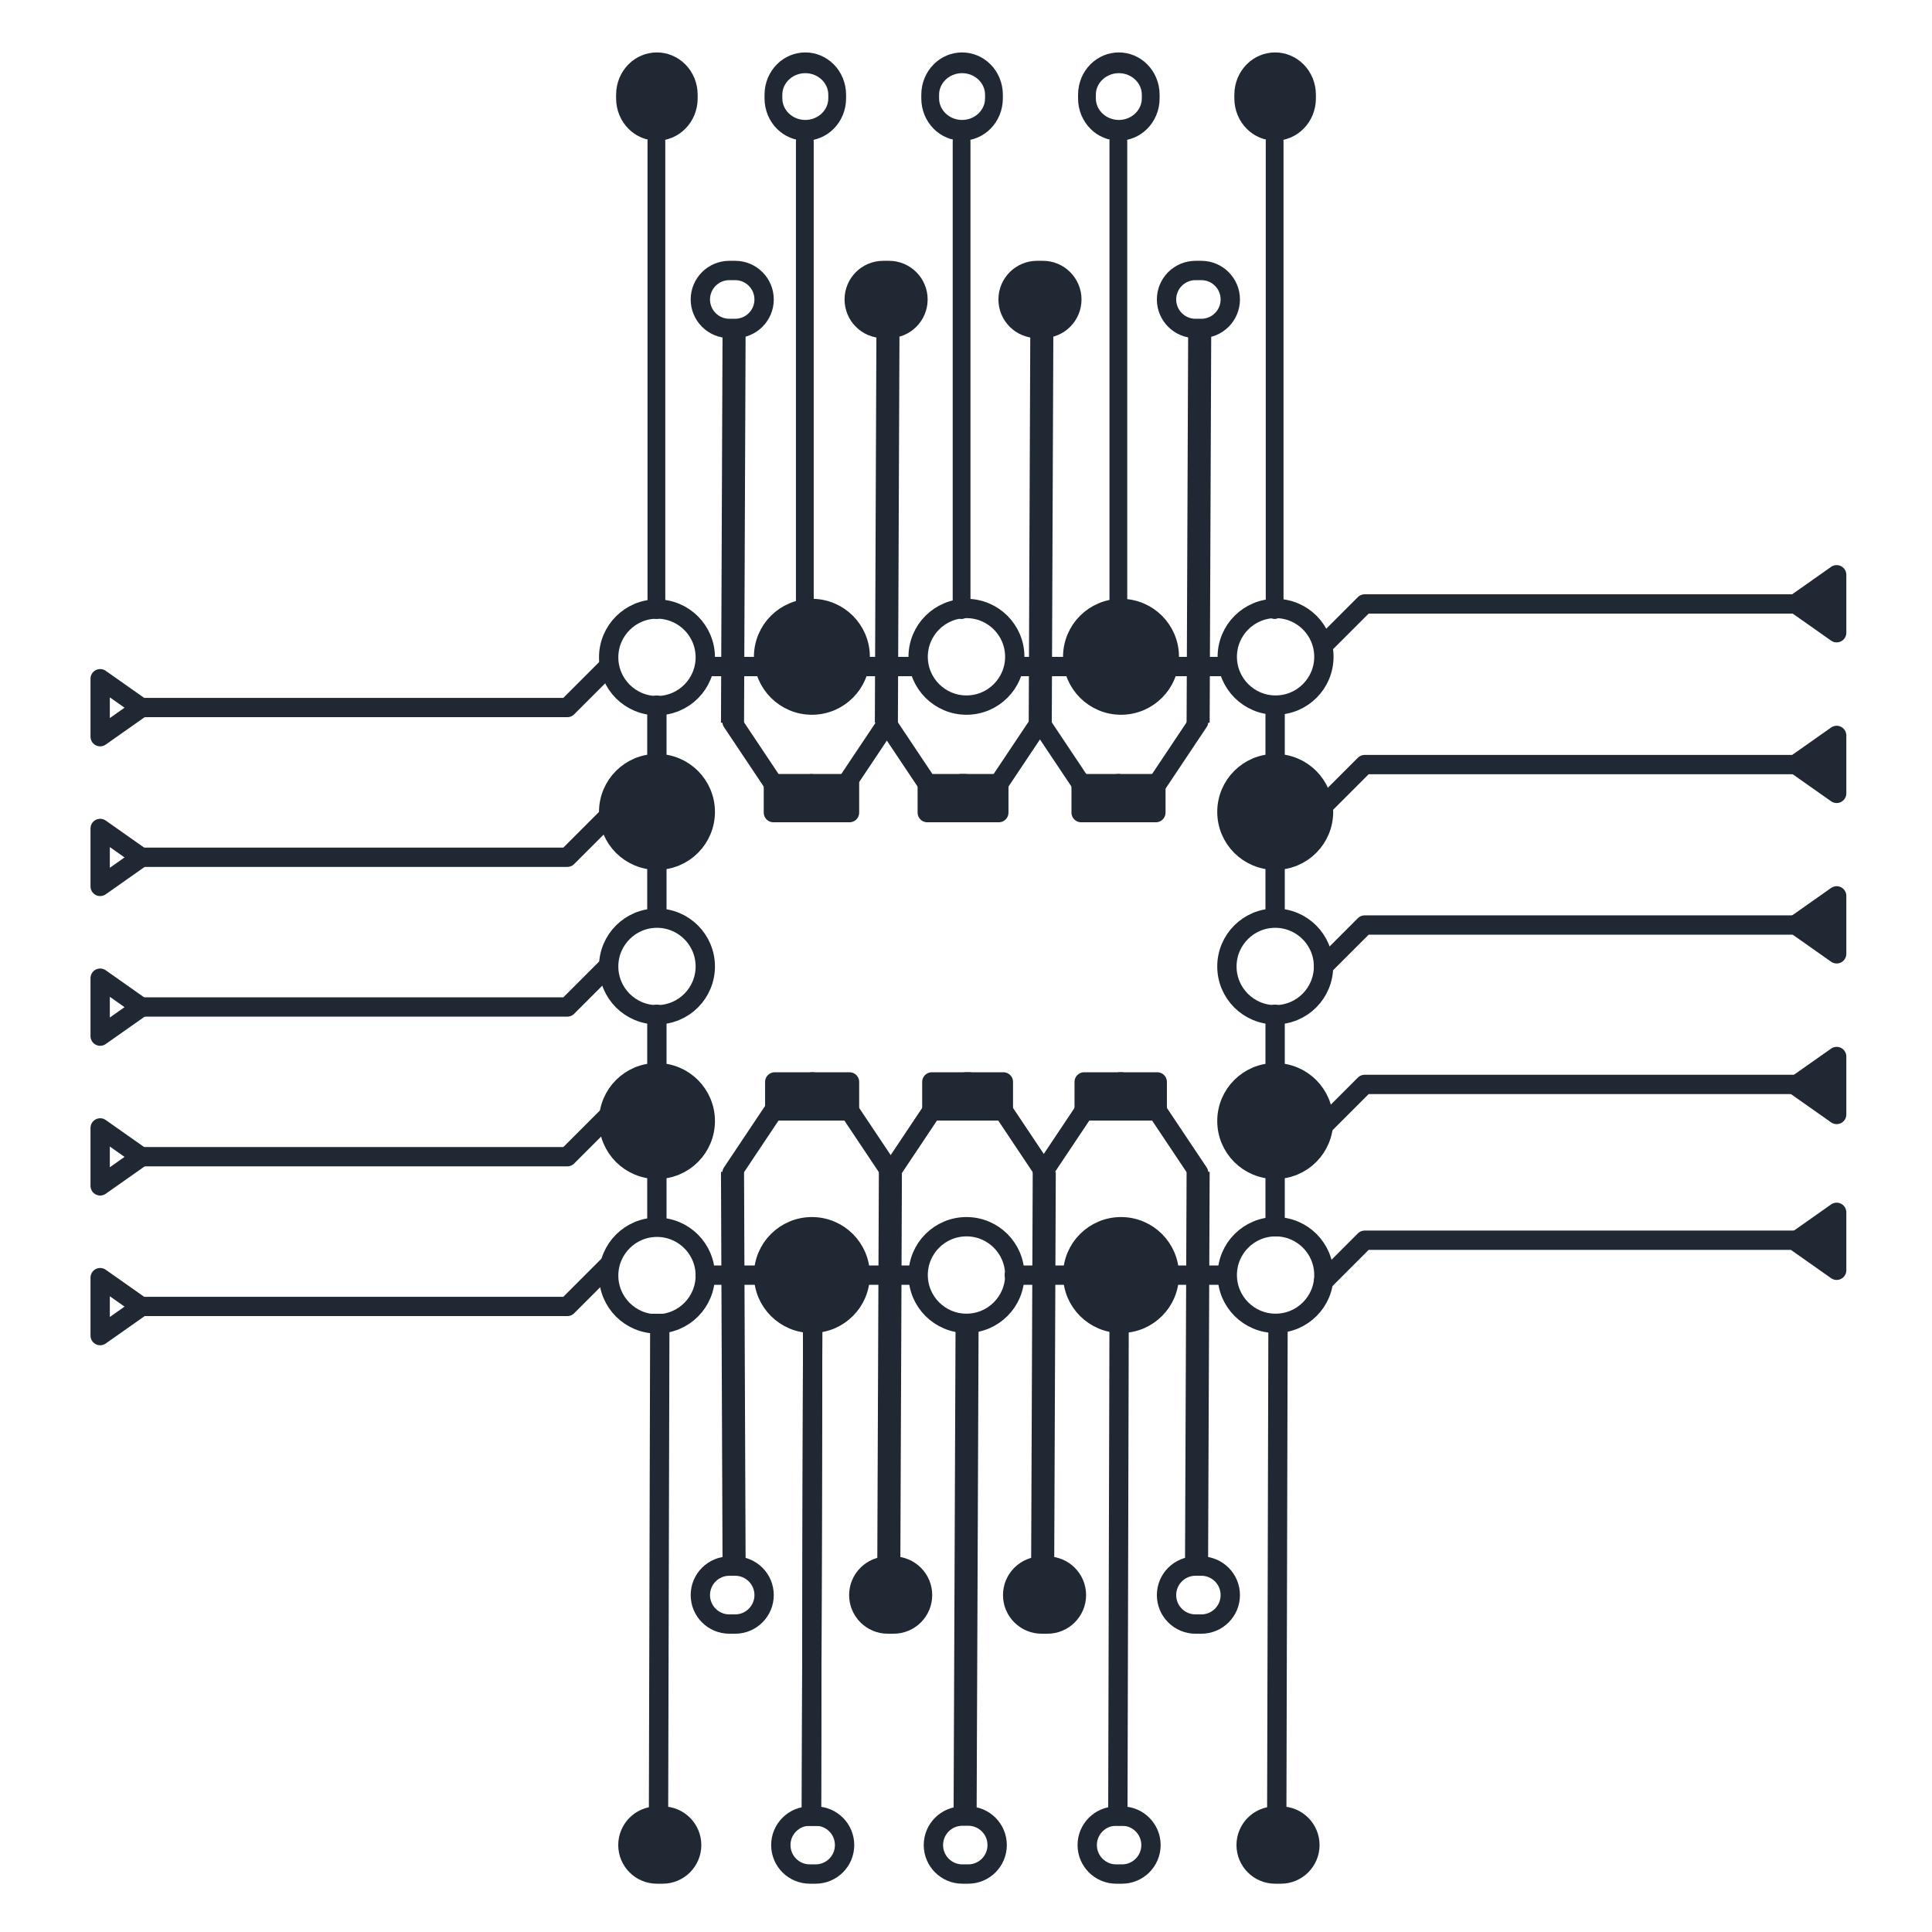 <?xml version="1.0" encoding="UTF-8" standalone="no"?>
<!DOCTYPE svg PUBLIC "-//W3C//DTD SVG 1.1//EN" "http://www.w3.org/Graphics/SVG/1.1/DTD/svg11.dtd">
<svg width="100%" height="100%" viewBox="0 0 400 400" version="1.1" xmlns="http://www.w3.org/2000/svg" xmlns:xlink="http://www.w3.org/1999/xlink" xml:space="preserve" xmlns:serif="http://www.serif.com/" style="fill-rule:evenodd;clip-rule:evenodd;stroke-linecap:square;stroke-linejoin:round;stroke-miterlimit:1.5;">
    <g id="Icon-2---Attempt-2" serif:id="Icon 2 - Attempt 2">
        <g transform="matrix(1.667,0,0,1.667,36,-209.333)">
            <circle cx="60" cy="284" r="6" style="fill:none;stroke:rgb(31,40,51);stroke-width:2.4px;"/>
        </g>
        <g transform="matrix(1.667,0,0,1.667,36,-241.333)">
            <circle cx="60" cy="284" r="6" style="fill:rgb(31,40,51);stroke:rgb(31,40,51);stroke-width:2.4px;"/>
        </g>
        <g transform="matrix(1.667,0,0,1.667,36,-273.333)">
            <circle cx="60" cy="284" r="6" style="fill:none;stroke:rgb(31,40,51);stroke-width:2.4px;"/>
        </g>
        <g transform="matrix(1.667,0,0,1.667,36,-305.333)">
            <circle cx="60" cy="284" r="6" style="fill:rgb(31,40,51);stroke:rgb(31,40,51);stroke-width:2.4px;"/>
        </g>
        <g transform="matrix(1.667,0,0,1.667,164,-241.333)">
            <circle cx="60" cy="284" r="6" style="fill:rgb(31,40,51);stroke:rgb(31,40,51);stroke-width:2.4px;"/>
        </g>
        <g transform="matrix(1.667,0,0,1.667,164,-273.333)">
            <circle cx="60" cy="284" r="6" style="fill:none;stroke:rgb(31,40,51);stroke-width:2.4px;"/>
        </g>
        <g transform="matrix(1.667,0,0,1.667,164,-305.333)">
            <circle cx="60" cy="284" r="6" style="fill:rgb(31,40,51);stroke:rgb(31,40,51);stroke-width:2.4px;"/>
        </g>
        <g transform="matrix(1.667,0,0,1.667,36,-337.333)">
            <circle cx="60" cy="284" r="6" style="fill:none;stroke:rgb(31,40,51);stroke-width:2.4px;"/>
        </g>
        <g transform="matrix(1.02054e-16,-1.667,1.667,1.02054e-16,-209.333,364)">
            <circle cx="60" cy="284" r="6" style="fill:none;stroke:rgb(31,40,51);stroke-width:2.4px;"/>
        </g>
        <g transform="matrix(1.02054e-16,-1.667,1.667,1.02054e-16,-241.333,364)">
            <circle cx="60" cy="284" r="6" style="fill:rgb(31,40,51);stroke:rgb(31,40,51);stroke-width:2.4px;"/>
        </g>
        <g transform="matrix(1.02054e-16,-1.667,1.667,1.02054e-16,-273.333,364)">
            <circle cx="60" cy="284" r="6" style="fill:none;stroke:rgb(31,40,51);stroke-width:2.4px;"/>
        </g>
        <g transform="matrix(1.02054e-16,-1.667,1.667,1.02054e-16,-305.333,364)">
            <circle cx="60" cy="284" r="6" style="fill:rgb(31,40,51);stroke:rgb(31,40,51);stroke-width:2.4px;"/>
        </g>
        <g transform="matrix(1.02054e-16,-1.667,1.667,1.02054e-16,-209.333,236)">
            <circle cx="60" cy="284" r="6" style="fill:none;stroke:rgb(31,40,51);stroke-width:2.4px;"/>
        </g>
        <g transform="matrix(1.02054e-16,-1.667,1.667,1.02054e-16,-305.333,236)">
            <circle cx="60" cy="284" r="6" style="fill:rgb(31,40,51);stroke:rgb(31,40,51);stroke-width:2.4px;"/>
        </g>
        <g transform="matrix(1,0,0,1,0,-30)">
            <g transform="matrix(0.852,0,0,0.852,18.626,-2.435)">
                <path d="M126,200L116,210L11,210" style="fill:none;stroke:rgb(31,40,51);stroke-width:4.69px;stroke-linecap:round;"/>
            </g>
            <g transform="matrix(6.12323e-17,1,-1,6.12323e-17,158.739,154.522)">
                <path d="M22,129.478L28,138L16,138L22,129.478Z" style="fill:none;stroke:rgb(31,40,51);stroke-width:4px;stroke-linecap:round;"/>
            </g>
        </g>
        <g transform="matrix(1,0,0,1,0,1)">
            <g transform="matrix(0.852,0,0,0.852,18.626,-2.435)">
                <path d="M126,200L116,210L11,210" style="fill:none;stroke:rgb(31,40,51);stroke-width:4.69px;stroke-linecap:round;"/>
            </g>
            <g transform="matrix(6.12323e-17,1,-1,6.12323e-17,158.739,154.522)">
                <path d="M22,129.478L28,138L16,138L22,129.478Z" style="fill:none;stroke:rgb(31,40,51);stroke-width:4px;stroke-linecap:round;"/>
            </g>
        </g>
        <g transform="matrix(1,0,0,1,0,32)">
            <g transform="matrix(0.852,0,0,0.852,18.626,-2.435)">
                <path d="M126,200L116,210L11,210" style="fill:none;stroke:rgb(31,40,51);stroke-width:4.69px;stroke-linecap:round;"/>
            </g>
            <g transform="matrix(6.12323e-17,1,-1,6.12323e-17,158.739,154.522)">
                <path d="M22,129.478L28,138L16,138L22,129.478Z" style="fill:none;stroke:rgb(31,40,51);stroke-width:4px;stroke-linecap:round;"/>
            </g>
        </g>
        <g transform="matrix(1.02054e-16,-1.667,1.667,1.02054e-16,-273.333,236)">
            <circle cx="60" cy="284" r="6" style="fill:none;stroke:rgb(31,40,51);stroke-width:2.4px;"/>
        </g>
        <g transform="matrix(1.02054e-16,-1.667,1.667,1.02054e-16,-241.333,236)">
            <circle cx="60" cy="284" r="6" style="fill:rgb(31,40,51);stroke:rgb(31,40,51);stroke-width:2.4px;"/>
        </g>
        <g transform="matrix(0.6,0,0,0.6,101.061,371.2)">
            <path d="M123,18C123,12.477 118.523,8 113,8C112.335,8 111.665,8 111,8C105.477,8 101,12.477 101,18C101,18 101,18 101,18C101,23.523 105.477,28 111,28C111.665,28 112.335,28 113,28C118.523,28 123,23.523 123,18C123,18 123,18 123,18Z" style="fill:none;stroke:rgb(31,40,51);stroke-width:6.67px;stroke-linecap:round;"/>
        </g>
        <g transform="matrix(0.6,0,0,0.6,132.652,371.2)">
            <path d="M123,18C123,12.477 118.523,8 113,8C112.335,8 111.665,8 111,8C105.477,8 101,12.477 101,18C101,18 101,18 101,18C101,23.523 105.477,28 111,28C111.665,28 112.335,28 113,28C118.523,28 123,23.523 123,18C123,18 123,18 123,18Z" style="fill:none;stroke:rgb(31,40,51);stroke-width:6.67px;stroke-linecap:round;"/>
        </g>
        <g transform="matrix(0.6,0,0,0.6,164.498,371.2)">
            <path d="M123,18C123,12.477 118.523,8 113,8C112.335,8 111.665,8 111,8C105.477,8 101,12.477 101,18C101,18 101,18 101,18C101,23.523 105.477,28 111,28C111.665,28 112.335,28 113,28C118.523,28 123,23.523 123,18C123,18 123,18 123,18Z" style="fill:none;stroke:rgb(31,40,51);stroke-width:6.67px;stroke-linecap:round;"/>
        </g>
        <g transform="matrix(1,0,0,1.165,-0.657,-20.784)">
            <g transform="matrix(1,0,0,1,96.2,3)">
                <path d="M136,123L136,40" style="fill:none;stroke:rgb(31,40,51);stroke-width:3.68px;stroke-linecap:round;"/>
            </g>
            <g transform="matrix(0.6,0,0,0.6,165.1,24.2)">
                <path d="M123,17.442C123,14.938 121.841,12.536 119.778,10.766C117.715,8.995 114.917,8 112,8C112,8 112,8 112,8C109.083,8 106.285,8.995 104.222,10.766C102.159,12.536 101,14.938 101,17.442C101,17.814 101,18.186 101,18.558C101,21.062 102.159,23.464 104.222,25.234C106.285,27.005 109.083,28 112,28C112,28 112,28 112,28C114.917,28 117.715,27.005 119.778,25.234C121.841,23.464 123,21.062 123,18.558C123,18.186 123,17.814 123,17.442Z" style="fill:none;stroke:rgb(31,40,51);stroke-width:6.14px;stroke-linecap:round;"/>
            </g>
        </g>
        <g transform="matrix(1,0,0,1.165,-33.113,-20.784)">
            <g transform="matrix(1,0,0,1,96.2,3)">
                <path d="M136,123L136,40" style="fill:none;stroke:rgb(31,40,51);stroke-width:3.68px;stroke-linecap:round;"/>
            </g>
            <g transform="matrix(0.6,0,0,0.6,165.1,24.2)">
                <path d="M123,17.442C123,14.938 121.841,12.536 119.778,10.766C117.715,8.995 114.917,8 112,8C112,8 112,8 112,8C109.083,8 106.285,8.995 104.222,10.766C102.159,12.536 101,14.938 101,17.442C101,17.814 101,18.186 101,18.558C101,21.062 102.159,23.464 104.222,25.234C106.285,27.005 109.083,28 112,28C112,28 112,28 112,28C114.917,28 117.715,27.005 119.778,25.234C121.841,23.464 123,21.062 123,18.558C123,18.186 123,17.814 123,17.442Z" style="fill:none;stroke:rgb(31,40,51);stroke-width:6.14px;stroke-linecap:round;"/>
            </g>
        </g>
        <g transform="matrix(1,0,0,1.165,-65.57,-20.784)">
            <g transform="matrix(1,0,0,1,96.2,3)">
                <path d="M136,123L136,40" style="fill:none;stroke:rgb(31,40,51);stroke-width:3.68px;stroke-linecap:round;"/>
            </g>
            <g transform="matrix(0.6,0,0,0.6,165.1,24.2)">
                <path d="M123,17.442C123,14.938 121.841,12.536 119.778,10.766C117.715,8.995 114.917,8 112,8C112,8 112,8 112,8C109.083,8 106.285,8.995 104.222,10.766C102.159,12.536 101,14.938 101,17.442C101,17.814 101,18.186 101,18.558C101,21.062 102.159,23.464 104.222,25.234C106.285,27.005 109.083,28 112,28C112,28 112,28 112,28C114.917,28 117.715,27.005 119.778,25.234C121.841,23.464 123,21.062 123,18.558C123,18.186 123,17.814 123,17.442Z" style="fill:none;stroke:rgb(31,40,51);stroke-width:6.14px;stroke-linecap:round;"/>
            </g>
        </g>
        <g transform="matrix(1,0,0,1.165,-96.3,-20.784)">
            <g transform="matrix(1,0,0,1,96.2,3)">
                <path d="M136,123L136,40" style="fill:none;stroke:rgb(31,40,51);stroke-width:3.68px;stroke-linecap:round;"/>
            </g>
            <g transform="matrix(0.6,0,0,0.6,165.1,24.2)">
                <path d="M123,17.442C123,14.938 121.841,12.536 119.778,10.766C117.715,8.995 114.917,8 112,8C112,8 112,8 112,8C109.083,8 106.285,8.995 104.222,10.766C102.159,12.536 101,14.938 101,17.442C101,17.814 101,18.186 101,18.558C101,21.062 102.159,23.464 104.222,25.234C106.285,27.005 109.083,28 112,28C112,28 112,28 112,28C114.917,28 117.715,27.005 119.778,25.234C121.841,23.464 123,21.062 123,18.558C123,18.186 123,17.814 123,17.442Z" style="fill:rgb(31,40,51);stroke:rgb(31,40,51);stroke-width:6.14px;stroke-linecap:round;"/>
            </g>
        </g>
        <g transform="matrix(1,0,0,1.165,31.7,-20.784)">
            <g transform="matrix(1,0,0,1,96.2,3)">
                <path d="M136,123L136,40" style="fill:none;stroke:rgb(31,40,51);stroke-width:3.68px;stroke-linecap:round;"/>
            </g>
            <g transform="matrix(0.6,0,0,0.6,165.1,24.2)">
                <path d="M123,17.442C123,14.938 121.841,12.536 119.778,10.766C117.715,8.995 114.917,8 112,8C112,8 112,8 112,8C109.083,8 106.285,8.995 104.222,10.766C102.159,12.536 101,14.938 101,17.442C101,17.814 101,18.186 101,18.558C101,21.062 102.159,23.464 104.222,25.234C106.285,27.005 109.083,28 112,28C112,28 112,28 112,28C114.917,28 117.715,27.005 119.778,25.234C121.841,23.464 123,21.062 123,18.558C123,18.186 123,17.814 123,17.442Z" style="fill:rgb(31,40,51);stroke:rgb(31,40,51);stroke-width:6.14px;stroke-linecap:round;"/>
            </g>
        </g>
        <g>
            <g transform="matrix(0.6,0,0,0.6,117.204,319.443)">
                <path d="M123,18C123,12.477 118.523,8 113,8C112.335,8 111.665,8 111,8C105.477,8 101,12.477 101,18C101,18 101,18 101,18C101,23.523 105.477,28 111,28C111.665,28 112.335,28 113,28C118.523,28 123,23.523 123,18C123,18 123,18 123,18Z" style="fill:rgb(31,40,51);stroke:rgb(31,40,51);stroke-width:6.67px;stroke-linecap:round;"/>
            </g>
            <g transform="matrix(1,0,0,1,0.143,-6)">
                <rect x="168" y="230" width="7.739" height="6" style="fill:rgb(31,40,51);stroke:rgb(31,40,51);stroke-width:4px;stroke-linejoin:miter;"/>
            </g>
            <g transform="matrix(1,0,0,1,-7.596,-6)">
                <rect x="168" y="230" width="7.739" height="6" style="fill:rgb(31,40,51);stroke:rgb(31,40,51);stroke-width:4px;stroke-linejoin:miter;"/>
            </g>
            <g transform="matrix(1.215,0,0,0.775,-20.098,31.784)">
                <path d="M168.261,274L168,376" style="fill:none;stroke:rgb(31,40,51);stroke-width:3.93px;stroke-linejoin:miter;"/>
            </g>
            <g transform="matrix(1.16,0,0,1.16,-29.093,-40.225)">
                <path d="M184.087,244L176.739,233" style="fill:none;stroke:rgb(31,40,51);stroke-width:3.45px;stroke-linecap:round;stroke-linejoin:bevel;"/>
            </g>
            <g transform="matrix(-1.16,0,0,1.16,397.901,-40.225)">
                <path d="M184.087,244L176.739,233" style="fill:none;stroke:rgb(31,40,51);stroke-width:3.45px;stroke-linecap:round;stroke-linejoin:bevel;"/>
            </g>
            <g transform="matrix(-0.6,0,0,0.6,218.8,319.443)">
                <path d="M123,18C123,12.477 118.523,8 113,8C112.335,8 111.665,8 111,8C105.477,8 101,12.477 101,18C101,18 101,18 101,18C101,23.523 105.477,28 111,28C111.665,28 112.335,28 113,28C118.523,28 123,23.523 123,18C123,18 123,18 123,18Z" style="fill:none;stroke:rgb(31,40,51);stroke-width:6.67px;stroke-linecap:round;"/>
            </g>
            <g transform="matrix(-1.215,0,0,0.775,356.102,31.784)">
                <path d="M168.261,274L168,376" style="fill:none;stroke:rgb(31,40,51);stroke-width:3.93px;stroke-linejoin:miter;"/>
            </g>
            <g transform="matrix(-1.16,0,0,1.16,365.097,-40.225)">
                <path d="M184.087,244L176.739,233" style="fill:none;stroke:rgb(31,40,51);stroke-width:3.45px;stroke-linecap:round;stroke-linejoin:bevel;"/>
            </g>
        </g>
        <g transform="matrix(1,0,0,1,31.857,0)">
            <g transform="matrix(0.6,0,0,0.6,117.204,319.443)">
                <path d="M123,18C123,12.477 118.523,8 113,8C112.335,8 111.665,8 111,8C105.477,8 101,12.477 101,18C101,18 101,18 101,18C101,23.523 105.477,28 111,28C111.665,28 112.335,28 113,28C118.523,28 123,23.523 123,18C123,18 123,18 123,18Z" style="fill:rgb(31,40,51);stroke:rgb(31,40,51);stroke-width:6.67px;stroke-linecap:round;"/>
            </g>
            <g transform="matrix(1,0,0,1,0.143,-6)">
                <rect x="168" y="230" width="7.739" height="6" style="fill:rgb(31,40,51);stroke:rgb(31,40,51);stroke-width:4px;stroke-linejoin:miter;"/>
            </g>
            <g transform="matrix(1,0,0,1,-6.931,-6)">
                <rect x="168" y="230" width="7.739" height="6" style="fill:rgb(31,40,51);stroke:rgb(31,40,51);stroke-width:4px;stroke-linejoin:miter;"/>
            </g>
            <g transform="matrix(1.215,0,0,0.775,-20.098,31.784)">
                <path d="M168.261,274L168,376" style="fill:none;stroke:rgb(31,40,51);stroke-width:3.93px;stroke-linejoin:miter;"/>
            </g>
            <g transform="matrix(1.16,0,0,1.16,-29.093,-40.225)">
                <path d="M184.087,244L176.739,233" style="fill:none;stroke:rgb(31,40,51);stroke-width:3.45px;stroke-linecap:round;stroke-linejoin:bevel;"/>
            </g>
            <g transform="matrix(-1.16,0,0,1.16,397.584,-40.225)">
                <path d="M184.087,244L176.739,233" style="fill:none;stroke:rgb(31,40,51);stroke-width:3.45px;stroke-linecap:round;stroke-linejoin:bevel;"/>
            </g>
        </g>
        <path d="M136,146L136,158" style="fill:none;stroke:rgb(31,40,51);stroke-width:4px;stroke-linecap:round;"/>
        <g transform="matrix(6.12323e-17,-1,1,6.12323e-17,3.55271e-15,274)">
            <path d="M136,146L136,158" style="fill:none;stroke:rgb(31,40,51);stroke-width:4px;stroke-linecap:round;"/>
        </g>
        <g transform="matrix(6.12323e-17,-1,1,6.12323e-17,3.55271e-15,400)">
            <path d="M136,146L136,158" style="fill:none;stroke:rgb(31,40,51);stroke-width:4px;stroke-linecap:round;"/>
        </g>
        <g transform="matrix(6.12323e-17,-1,1,6.12323e-17,32,400)">
            <path d="M136,146L136,158" style="fill:none;stroke:rgb(31,40,51);stroke-width:4px;stroke-linecap:round;"/>
        </g>
        <g transform="matrix(6.12323e-17,-1,1,6.12323e-17,64,400)">
            <path d="M136,146L136,158" style="fill:none;stroke:rgb(31,40,51);stroke-width:4px;stroke-linecap:round;"/>
        </g>
        <g transform="matrix(6.12323e-17,-1,1,6.12323e-17,96,400)">
            <path d="M136,146L136,158" style="fill:none;stroke:rgb(31,40,51);stroke-width:4px;stroke-linecap:round;"/>
        </g>
        <g transform="matrix(6.12323e-17,-1,1,6.12323e-17,32,274)">
            <path d="M136,146L136,158" style="fill:none;stroke:rgb(31,40,51);stroke-width:4px;stroke-linecap:round;"/>
        </g>
        <g transform="matrix(1,0,0,1,128,0)">
            <path d="M136,146L136,158" style="fill:none;stroke:rgb(31,40,51);stroke-width:4px;stroke-linecap:round;"/>
        </g>
        <g transform="matrix(1,0,0,1,128,32)">
            <path d="M136,146L136,158" style="fill:none;stroke:rgb(31,40,51);stroke-width:4px;stroke-linecap:round;"/>
        </g>
        <g transform="matrix(1,0,0,1,128,64)">
            <path d="M136,146L136,158" style="fill:none;stroke:rgb(31,40,51);stroke-width:4px;stroke-linecap:round;"/>
        </g>
        <g transform="matrix(1,0,0,1,0,32)">
            <path d="M136,146L136,158" style="fill:none;stroke:rgb(31,40,51);stroke-width:4px;stroke-linecap:round;"/>
        </g>
        <g transform="matrix(1,0,0,1,0,64)">
            <path d="M136,146L136,158" style="fill:none;stroke:rgb(31,40,51);stroke-width:4px;stroke-linecap:round;"/>
        </g>
        <g transform="matrix(1,0,0,1,0,96)">
            <path d="M136,146L136,158" style="fill:none;stroke:rgb(31,40,51);stroke-width:4px;stroke-linecap:round;"/>
        </g>
        <g transform="matrix(1,0,0,1,128,96)">
            <path d="M136,146L136,158" style="fill:none;stroke:rgb(31,40,51);stroke-width:4px;stroke-linecap:round;"/>
        </g>
        <g transform="matrix(6.12323e-17,-1,1,6.12323e-17,64,274)">
            <path d="M136,146L136,158" style="fill:none;stroke:rgb(31,40,51);stroke-width:4px;stroke-linecap:round;"/>
        </g>
        <g transform="matrix(6.12323e-17,-1,1,6.12323e-17,96,274)">
            <path d="M136,146L136,158" style="fill:none;stroke:rgb(31,40,51);stroke-width:4px;stroke-linecap:round;"/>
        </g>
        <g transform="matrix(-1,-1.22465e-16,1.22465e-16,-1,400,467)">
            <g transform="matrix(0.852,0,0,0.852,18.626,63.565)">
                <path d="M126,200L116,210L11,210" style="fill:none;stroke:rgb(31,40,51);stroke-width:4.69px;stroke-linecap:round;"/>
            </g>
            <g transform="matrix(6.12323e-17,1,-1,6.12323e-17,157.739,220.261)">
                <path d="M22,129.478L28,138L16,138L22,129.478Z" style="fill:rgb(31,40,51);stroke:rgb(31,40,51);stroke-width:4px;stroke-linecap:round;"/>
            </g>
        </g>
        <g transform="matrix(-1,-1.22465e-16,1.22465e-16,-1,400,499.261)">
            <g transform="matrix(0.852,0,0,0.852,18.626,63.565)">
                <path d="M126,200L116,210L11,210" style="fill:none;stroke:rgb(31,40,51);stroke-width:4.69px;stroke-linecap:round;"/>
            </g>
            <g transform="matrix(6.12323e-17,1,-1,6.12323e-17,157.739,220.261)">
                <path d="M22,129.478L28,138L16,138L22,129.478Z" style="fill:rgb(31,40,51);stroke:rgb(31,40,51);stroke-width:4px;stroke-linecap:round;"/>
            </g>
        </g>
        <g transform="matrix(-1,-1.22465e-16,1.22465e-16,-1,400,400.522)">
            <g transform="matrix(0.852,0,0,0.852,18.626,96.565)">
                <path d="M126,200L116,210L11,210" style="fill:none;stroke:rgb(31,40,51);stroke-width:4.69px;stroke-linecap:round;"/>
            </g>
            <g transform="matrix(6.12323e-17,1,-1,6.12323e-17,157.739,253.522)">
                <path d="M22,129.478L28,138L16,138L22,129.478Z" style="fill:rgb(31,40,51);stroke:rgb(31,40,51);stroke-width:4px;stroke-linecap:round;"/>
            </g>
        </g>
        <g transform="matrix(-1,-1.22465e-16,1.22465e-16,-1,400,433.783)">
            <g transform="matrix(0.852,0,0,0.852,18.626,96.565)">
                <path d="M126,200L116,210L11,210" style="fill:none;stroke:rgb(31,40,51);stroke-width:4.69px;stroke-linecap:round;"/>
            </g>
            <g transform="matrix(6.12323e-17,1,-1,6.12323e-17,157.739,253.522)">
                <path d="M22,129.478L28,138L16,138L22,129.478Z" style="fill:rgb(31,40,51);stroke:rgb(31,40,51);stroke-width:4px;stroke-linecap:round;"/>
            </g>
        </g>
        <g transform="matrix(-1,-1.22465e-16,1.22465e-16,-1,400,467)">
            <g transform="matrix(0.852,0,0,0.852,18.626,96.565)">
                <path d="M126,200L116,210L11,210" style="fill:none;stroke:rgb(31,40,51);stroke-width:4.69px;stroke-linecap:round;"/>
            </g>
            <g transform="matrix(6.12323e-17,1,-1,6.12323e-17,157.739,253.522)">
                <path d="M22,129.478L28,138L16,138L22,129.478Z" style="fill:rgb(31,40,51);stroke:rgb(31,40,51);stroke-width:4px;stroke-linecap:round;"/>
            </g>
        </g>
        <path d="M168.261,274L168,376" style="fill:none;stroke:rgb(31,40,51);stroke-width:4px;stroke-linejoin:miter;"/>
        <path d="M168.261,274L168,376" style="fill:none;stroke:rgb(31,40,51);stroke-width:4px;stroke-linejoin:miter;"/>
        <g transform="matrix(0.6,0,0,0.6,69.4,371.2)">
            <path d="M123,18C123,12.477 118.523,8 113,8C112.335,8 111.665,8 111,8C105.477,8 101,12.477 101,18C101,18 101,18 101,18C101,23.523 105.477,28 111,28C111.665,28 112.335,28 113,28C118.523,28 123,23.523 123,18C123,18 123,18 123,18Z" style="fill:rgb(31,40,51);stroke:rgb(31,40,51);stroke-width:6.67px;stroke-linecap:round;"/>
        </g>
        <g transform="matrix(1,0,0,1,-31.661,0)">
            <path d="M168.261,274L168,376" style="fill:none;stroke:rgb(31,40,51);stroke-width:4px;stroke-linejoin:miter;"/>
        </g>
        <g transform="matrix(0.6,0,0,0.6,197.4,371.2)">
            <path d="M123,18C123,12.477 118.523,8 113,8C112.335,8 111.665,8 111,8C105.477,8 101,12.477 101,18C101,18 101,18 101,18C101,23.523 105.477,28 111,28C111.665,28 112.335,28 113,28C118.523,28 123,23.523 123,18C123,18 123,18 123,18Z" style="fill:rgb(31,40,51);stroke:rgb(31,40,51);stroke-width:6.67px;stroke-linecap:round;"/>
        </g>
        <g transform="matrix(1,0,0,1,96.339,0)">
            <path d="M168.261,274L168,376" style="fill:none;stroke:rgb(31,40,51);stroke-width:4px;stroke-linejoin:miter;"/>
        </g>
        <g transform="matrix(1.569,0,0,1,-63.779,-2.50111e-12)">
            <path d="M168.261,274L168,376" style="fill:none;stroke:rgb(31,40,51);stroke-width:3.04px;stroke-linejoin:miter;"/>
        </g>
        <g transform="matrix(1,0,0,1,63.437,-6.7466e-11)">
            <path d="M168.261,274L168,376" style="fill:none;stroke:rgb(31,40,51);stroke-width:4px;stroke-linejoin:miter;"/>
        </g>
        <g transform="matrix(1,0,0,1,63.714,0)">
            <g transform="matrix(0.6,0,0,0.6,117.204,319.443)">
                <path d="M123,18C123,12.477 118.523,8 113,8C112.335,8 111.665,8 111,8C105.477,8 101,12.477 101,18C101,18 101,18 101,18C101,23.523 105.477,28 111,28C111.665,28 112.335,28 113,28C118.523,28 123,23.523 123,18C123,18 123,18 123,18Z" style="fill:none;stroke:rgb(31,40,51);stroke-width:6.67px;stroke-linecap:round;"/>
            </g>
            <g transform="matrix(1,0,0,1,0.143,-6)">
                <rect x="168" y="230" width="7.739" height="6" style="fill:rgb(31,40,51);stroke:rgb(31,40,51);stroke-width:4px;stroke-linejoin:miter;"/>
            </g>
            <g transform="matrix(1.215,0,0,0.775,-20.098,31.784)">
                <path d="M168.261,274L168,376" style="fill:none;stroke:rgb(31,40,51);stroke-width:3.93px;stroke-linejoin:miter;"/>
            </g>
            <g transform="matrix(1.16,0,0,1.16,-29.093,-40.225)">
                <path d="M184.087,244L176.739,233" style="fill:none;stroke:rgb(31,40,51);stroke-width:3.45px;stroke-linecap:round;stroke-linejoin:bevel;"/>
            </g>
        </g>
        <g transform="matrix(-0.6,-7.34788e-17,7.34788e-17,-0.6,282.514,72.8)">
            <path d="M123,18C123,12.477 118.523,8 113,8C112.335,8 111.665,8 111,8C105.477,8 101,12.477 101,18C101,18 101,18 101,18C101,23.523 105.477,28 111,28C111.665,28 112.335,28 113,28C118.523,28 123,23.523 123,18C123,18 123,18 123,18Z" style="fill:rgb(31,40,51);stroke:rgb(31,40,51);stroke-width:6.67px;stroke-linecap:round;"/>
        </g>
        <g transform="matrix(-1,-1.22465e-16,1.22465e-16,-1,407.314,398.243)">
            <rect x="168" y="230" width="7.739" height="6" style="fill:rgb(31,40,51);stroke:rgb(31,40,51);stroke-width:4px;stroke-linejoin:miter;"/>
        </g>
        <g transform="matrix(-1,-1.22465e-16,1.22465e-16,-1,399.575,398.243)">
            <rect x="168" y="230" width="7.739" height="6" style="fill:rgb(31,40,51);stroke:rgb(31,40,51);stroke-width:4px;stroke-linejoin:miter;"/>
        </g>
        <g transform="matrix(-1.215,-1.48842e-16,9.48501e-17,-0.775,419.815,360.458)">
            <path d="M168.261,274L168,376" style="fill:none;stroke:rgb(31,40,51);stroke-width:3.93px;stroke-linejoin:miter;"/>
        </g>
        <g transform="matrix(-1.215,-1.48842e-16,9.48501e-17,-0.775,452.502,360.458)">
            <path d="M168.261,274L168,376" style="fill:none;stroke:rgb(31,40,51);stroke-width:3.93px;stroke-linejoin:miter;"/>
        </g>
        <g transform="matrix(-1.16,-1.4203e-16,1.4203e-16,-1.16,428.811,432.467)">
            <path d="M184.087,244L176.739,233" style="fill:none;stroke:rgb(31,40,51);stroke-width:3.45px;stroke-linecap:round;stroke-linejoin:bevel;"/>
        </g>
        <g transform="matrix(1.16,1.4203e-16,1.4203e-16,-1.16,1.816,432.467)">
            <path d="M184.087,244L176.739,233" style="fill:none;stroke:rgb(31,40,51);stroke-width:3.45px;stroke-linecap:round;stroke-linejoin:bevel;"/>
        </g>
        <g transform="matrix(0.6,7.34788e-17,7.34788e-17,-0.6,180.918,72.8)">
            <path d="M123,18C123,12.477 118.523,8 113,8C112.335,8 111.665,8 111,8C105.477,8 101,12.477 101,18C101,18 101,18 101,18C101,23.523 105.477,28 111,28C111.665,28 112.335,28 113,28C118.523,28 123,23.523 123,18C123,18 123,18 123,18Z" style="fill:none;stroke:rgb(31,40,51);stroke-width:6.67px;stroke-linecap:round;"/>
        </g>
        <g transform="matrix(1.16,1.4203e-16,1.4203e-16,-1.16,34.62,432.467)">
            <path d="M184.087,244L176.739,233" style="fill:none;stroke:rgb(31,40,51);stroke-width:3.45px;stroke-linecap:round;stroke-linejoin:bevel;"/>
        </g>
        <g transform="matrix(-1,-1.22465e-16,1.22465e-16,-1,367.861,392.243)">
            <g transform="matrix(0.6,0,0,0.6,117.204,319.443)">
                <path d="M123,18C123,12.477 118.523,8 113,8C112.335,8 111.665,8 111,8C105.477,8 101,12.477 101,18C101,18 101,18 101,18C101,23.523 105.477,28 111,28C111.665,28 112.335,28 113,28C118.523,28 123,23.523 123,18C123,18 123,18 123,18Z" style="fill:rgb(31,40,51);stroke:rgb(31,40,51);stroke-width:6.67px;stroke-linecap:round;"/>
            </g>
            <g transform="matrix(1,0,0,1,0.143,-6)">
                <rect x="168" y="230" width="7.739" height="6" style="fill:rgb(31,40,51);stroke:rgb(31,40,51);stroke-width:4px;stroke-linejoin:miter;"/>
            </g>
            <g transform="matrix(1,0,0,1,-6.931,-6)">
                <rect x="168" y="230" width="7.739" height="6" style="fill:rgb(31,40,51);stroke:rgb(31,40,51);stroke-width:4px;stroke-linejoin:miter;"/>
            </g>
            <g transform="matrix(1.215,0,0,0.775,-20.098,31.784)">
                <path d="M168.261,274L168,376" style="fill:none;stroke:rgb(31,40,51);stroke-width:3.93px;stroke-linejoin:miter;"/>
            </g>
            <g transform="matrix(1.16,0,0,1.16,-29.093,-40.225)">
                <path d="M184.087,244L176.739,233" style="fill:none;stroke:rgb(31,40,51);stroke-width:3.45px;stroke-linecap:round;stroke-linejoin:bevel;"/>
            </g>
            <g transform="matrix(-1.16,0,0,1.16,397.584,-40.225)">
                <path d="M184.087,244L176.739,233" style="fill:none;stroke:rgb(31,40,51);stroke-width:3.45px;stroke-linecap:round;stroke-linejoin:bevel;"/>
            </g>
        </g>
        <g transform="matrix(-1,-1.22465e-16,1.22465e-16,-1,336.004,392.243)">
            <g transform="matrix(0.6,0,0,0.6,117.204,319.443)">
                <path d="M123,18C123,12.477 118.523,8 113,8C112.335,8 111.665,8 111,8C105.477,8 101,12.477 101,18C101,18 101,18 101,18C101,23.523 105.477,28 111,28C111.665,28 112.335,28 113,28C118.523,28 123,23.523 123,18C123,18 123,18 123,18Z" style="fill:none;stroke:rgb(31,40,51);stroke-width:6.67px;stroke-linecap:round;"/>
            </g>
            <g transform="matrix(1,0,0,1,0.143,-6)">
                <rect x="168" y="230" width="7.739" height="6" style="fill:rgb(31,40,51);stroke:rgb(31,40,51);stroke-width:4px;stroke-linejoin:miter;"/>
            </g>
            <g transform="matrix(1,0,0,1,-7.878,-6)">
                <rect x="168" y="230" width="7.739" height="6" style="fill:rgb(31,40,51);stroke:rgb(31,40,51);stroke-width:4px;stroke-linejoin:miter;"/>
            </g>
            <g transform="matrix(1.215,0,0,0.775,-20.098,31.784)">
                <path d="M168.261,274L168,376" style="fill:none;stroke:rgb(31,40,51);stroke-width:3.93px;stroke-linejoin:miter;"/>
            </g>
            <g transform="matrix(1.16,0,0,1.16,-29.093,-40.225)">
                <path d="M184.087,244L176.739,233" style="fill:none;stroke:rgb(31,40,51);stroke-width:3.45px;stroke-linecap:round;stroke-linejoin:bevel;"/>
            </g>
        </g>
        <g transform="matrix(1,0,0,1,56.466,-6)">
            <rect x="168" y="230" width="7.739" height="6" style="fill:rgb(31,40,51);stroke:rgb(31,40,51);stroke-width:4px;stroke-linejoin:miter;"/>
        </g>
        <g transform="matrix(1,0,0,1,0,63)">
            <g transform="matrix(0.852,0,0,0.852,18.626,-2.435)">
                <path d="M126,200L116,210L11,210" style="fill:none;stroke:rgb(31,40,51);stroke-width:4.69px;stroke-linecap:round;"/>
            </g>
            <g transform="matrix(6.12323e-17,1,-1,6.12323e-17,158.739,154.522)">
                <path d="M22,129.478L28,138L16,138L22,129.478Z" style="fill:none;stroke:rgb(31,40,51);stroke-width:4px;stroke-linecap:round;"/>
            </g>
        </g>
        <g transform="matrix(1,0,0,1,0,94)">
            <g transform="matrix(0.852,0,0,0.852,18.626,-2.435)">
                <path d="M126,200L116,210L11,210" style="fill:none;stroke:rgb(31,40,51);stroke-width:4.69px;stroke-linecap:round;"/>
            </g>
            <g transform="matrix(6.12323e-17,1,-1,6.12323e-17,158.739,154.522)">
                <path d="M22,129.478L28,138L16,138L22,129.478Z" style="fill:none;stroke:rgb(31,40,51);stroke-width:4px;stroke-linecap:round;"/>
            </g>
        </g>
    </g>
</svg>
